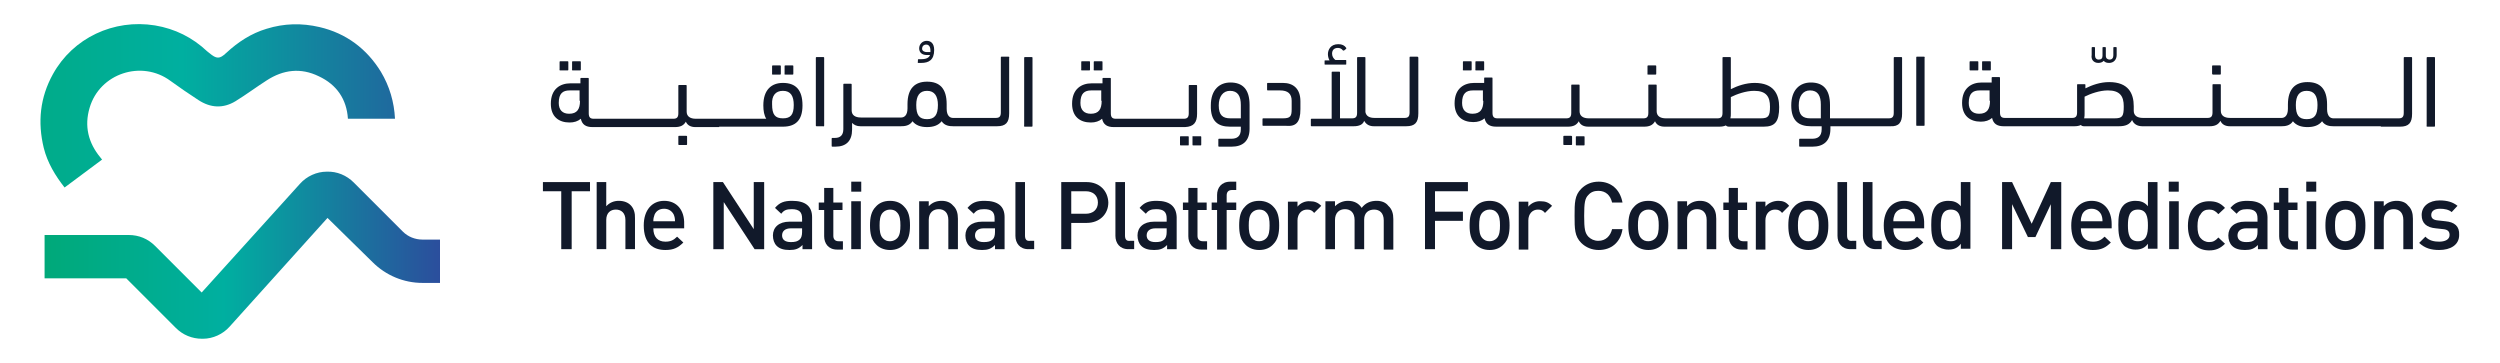 <?xml version="1.0" encoding="utf-8"?>
<!-- Generator: Adobe Illustrator 27.5.0, SVG Export Plug-In . SVG Version: 6.00 Build 0)  -->
<svg version="1.1" id="Layer_1" xmlns="http://www.w3.org/2000/svg" xmlns:xlink="http://www.w3.org/1999/xlink" x="0px" y="0px"
	 viewBox="0 0 600 87.1" style="enable-background:new 0 0 600 87.1;" xml:space="preserve">
<style type="text/css">
	.st0{fill:url(#SVGID_1_);}
	.st1{fill:url(#SVGID_00000108299374286857251940000014323538890327885461_);}
	.st2{fill:#11192A;}
</style>
<g>
	<g>
		<g>
			<g>
				<linearGradient id="SVGID_1_" gradientUnits="userSpaceOnUse" x1="10.694" y1="61.243" x2="105.572" y2="61.243">
					<stop  offset="0" style="stop-color:#00A979"/>
					<stop  offset="0.454" style="stop-color:#00AFA0"/>
					<stop  offset="1" style="stop-color:#2B4E9D"/>
				</linearGradient>
				<path class="st0" d="M48.5,81.3c-2.4,0-4.6-0.9-6.3-2.6L30.3,66.8H10.7V56.4h20.2c2.4,0,4.6,0.9,6.3,2.6l11.2,11.2L72,44.1
					c1.6-1.8,4-2.9,6.4-2.9c2.5-0.1,4.8,0.9,6.5,2.6l11.8,11.8c1.2,1.2,2.9,1.9,4.7,1.9h4.2v10.4h-4.2c-4.5,0-8.8-1.8-12-5
					L78.6,52.3L55.1,78.4c-1.6,1.8-4,2.9-6.4,2.9C48.6,81.3,48.5,81.3,48.5,81.3z"/>
			</g>
			
				<linearGradient id="SVGID_00000124861795359662155310000010044527730258677420_" gradientUnits="userSpaceOnUse" x1="-15.067" y1="25.452" x2="114.476" y2="25.452">
				<stop  offset="0" style="stop-color:#00A979"/>
				<stop  offset="0.454" style="stop-color:#00AFA0"/>
				<stop  offset="1" style="stop-color:#2B4E9D"/>
			</linearGradient>
			<path style="fill:url(#SVGID_00000124861795359662155310000010044527730258677420_);" d="M83.5,28.5h11.3
				c-0.2-4-1.3-7.8-3.4-11.3C88,11.7,83.1,8,76.7,6.5c-4.3-1-8.5-0.9-12.7,0.4c-3.7,1.1-6.9,3.2-9.7,5.8c-1.6,1.5-2.3,1.5-4.1,0
				c-0.2-0.1-0.3-0.3-0.5-0.4C46.2,9,42,6.9,37.2,6.1c-9.9-1.6-19.7,3-24.5,11.7c-3.1,5.6-3.7,11.5-2.2,17.7c0.9,3.6,2.8,6.7,5,9.5
				l9-6.7c-0.1-0.2-0.3-0.3-0.4-0.5c-2.9-3.5-3.9-7.5-2.6-11.9c2.4-8.3,12.5-11.6,19.4-6.5c2.2,1.6,4.4,3.1,6.7,4.6
				c2.9,1.9,5.9,2.1,8.9,0.3c2.6-1.6,5-3.4,7.5-5c4-2.6,8.2-3.1,12.5-1C80.8,20.3,83.2,23.8,83.5,28.5z"/>
		</g>
	</g>
	<g>
		<path class="st2" d="M137.5,16.9h1.7c0.2,0,0.2-0.1,0.2-0.2v-1.8c0-0.2-0.1-0.2-0.2-0.2h-1.7c-0.2,0-0.2,0.1-0.2,0.2v1.8
			C137.2,16.8,137.3,16.9,137.5,16.9z"/>
		<path class="st2" d="M134.5,16.9h1.7c0.2,0,0.2-0.1,0.2-0.2v-1.8c0-0.2-0.1-0.2-0.2-0.2h-1.7c-0.2,0-0.2,0.1-0.2,0.2v1.8
			C134.2,16.8,134.3,16.9,134.5,16.9z"/>
		<path class="st2" d="M164.7,32.6H163c-0.2,0-0.2,0.1-0.2,0.2v1.8c0,0.2,0.1,0.2,0.2,0.2h1.7c0.2,0,0.2-0.1,0.2-0.2v-1.8
			C164.9,32.6,164.8,32.6,164.7,32.6z"/>
		<path class="st2" d="M172.6,30.4C172.6,30.4,172.6,30.4,172.6,30.4C172.6,30.4,172.6,30.4,172.6,30.4h2.7c0,0,0,0,0,0c0,0,0,0,0,0
			h2.7c0,0,0,0,0,0c0,0,0,0,0,0h2.7c0.1,0,0.1,0,0.2,0c0.1,0,0.1,0,0.2,0h6.8c2.9,0,4.7-1.4,4.7-5.1c0-3.8-1.7-5.4-4.7-5.4
			c-2.7,0-4.7,1.6-4.7,5.4c0,1.3,0.2,2.4,0.7,3.2h-2.8c-0.1,0-0.1,0-0.2,0c-0.1,0-0.1,0-0.2,0h-2.7c0,0,0,0,0,0c0,0,0,0,0,0h-2.7
			c0,0,0,0,0,0c0,0,0,0,0,0h-2.7c0,0,0,0,0,0c0,0,0,0,0,0h-2.7c0,0,0,0,0,0c0,0,0,0,0,0h-2.5h-0.2H167c-1.4,0-2.2-0.6-2.2-1.7v-6.2
			c0-0.2-0.1-0.2-0.2-0.2H163c-0.2,0-0.2,0.1-0.2,0.2v6.6c0,1-0.4,1.3-1.2,1.3H160c0,0-0.1,0-0.1,0c0,0-0.1,0-0.1,0h-2.7
			c0,0,0,0,0,0c0,0,0,0,0,0h-2.7c0,0,0,0,0,0c0,0,0,0,0,0h-2.7c0,0,0,0,0,0c0,0,0,0,0,0H149c0,0,0,0,0,0c0,0,0,0,0,0h-2.7
			c0,0,0,0,0,0c0,0,0,0,0,0h-2.7c0,0,0,0,0,0c0,0,0,0,0,0h-1.1c-0.8,0-1.2-0.3-1.2-1.3v-8.3c0-0.2-0.1-0.2-0.2-0.2h-1.6
			c-0.2,0-0.2,0.1-0.2,0.2v1.1h-2.4c-2.4,0-4.7,1.3-4.7,4.9c0,3.1,1.9,4.5,4.5,4.5c1.1,0,2-0.3,2.7-0.9c0.3,1.4,1.2,2,2.8,2h1.5
			c0,0,0,0,0,0c0,0,0,0,0,0h2.7c0,0,0,0,0,0c0,0,0,0,0,0h2.7c0,0,0,0,0,0c0,0,0,0,0,0h2.7c0,0,0,0,0,0c0,0,0,0,0,0h2.7c0,0,0,0,0,0
			c0,0,0,0,0,0h2.7c0,0,0,0,0,0c0,0,0,0,0,0h2.7c0,0,0.1,0,0.1,0c0,0,0,0,0.1,0h1.9c1.3,0,2.1-0.4,2.6-1.3c0.4,0.9,1.2,1.3,2.3,1.3
			h0.4h0.2h2.5c0,0,0,0,0,0c0,0,0,0,0,0H172.6z M187.9,21.8c1.9,0,2.6,1.3,2.6,3.4c0,2.4-0.8,3.2-2.6,3.2c-1.9,0-2.6-0.9-2.6-3.4
			C185.2,23,186.1,21.8,187.9,21.8z M139.2,24.2c0,2-0.7,3.1-2.6,3.1c-1.6,0-2.5-0.9-2.5-2.6c0-2.3,1-3,2.6-3h2.4V24.2z"/>
		<path class="st2" d="M188.5,17.9h1.7c0.2,0,0.2-0.1,0.2-0.2v-1.8c0-0.2-0.1-0.2-0.2-0.2h-1.7c-0.2,0-0.2,0.1-0.2,0.2v1.8
			C188.2,17.8,188.3,17.9,188.5,17.9z"/>
		<path class="st2" d="M185.5,17.9h1.7c0.2,0,0.2-0.1,0.2-0.2v-1.8c0-0.2-0.1-0.2-0.2-0.2h-1.7c-0.2,0-0.2,0.1-0.2,0.2v1.8
			C185.2,17.8,185.3,17.9,185.5,17.9z"/>
		<path class="st2" d="M197.8,30.1V13.9c0-0.2-0.1-0.2-0.2-0.2H196c-0.2,0-0.2,0.1-0.2,0.2v16.2c0,0.2,0.1,0.2,0.2,0.2h1.6
			C197.7,30.4,197.8,30.3,197.8,30.1z"/>
		<path class="st2" d="M220.4,15.1h0.7c1.8,0,3.1-0.7,3.1-3.1c0-1.6-0.8-2.2-1.8-2.2c-1,0-1.8,0.8-1.8,1.8c0,1,0.7,1.6,1.8,1.6h0.8
			c-0.1,0.4-0.6,1-2,1h-0.7c-0.2,0-0.2,0.1-0.2,0.2v0.3C220.2,15.1,220.3,15.1,220.4,15.1z M222.4,12.5c-0.4,0-1.1-0.2-1.1-0.8
			c0-0.5,0.3-1,1-1c0.6,0,1,0.5,1,1.4c0,0.1,0,0.3,0,0.4H222.4z"/>
		<path class="st2" d="M242,13.6h-1.6c-0.2,0-0.2,0.1-0.2,0.2v13.2c0,1-0.4,1.3-1.2,1.3h-1.5h0h-2.7c0,0,0,0,0,0c0,0,0,0,0,0h-2.7
			c0,0,0,0,0,0c0,0,0,0,0,0h-2.7h0h-0.7c-0.7,0-1.5-0.5-1.5-2.2c0-0.3,0-0.7,0-1.1c0-3.8-1.7-5.4-4.7-5.4c-2.9,0-4.7,1.6-4.7,5.4
			c0,0.4,0,0.7,0,1c0,1.7-0.8,2.2-1.5,2.2H215h0h-2.7c0,0,0,0,0,0c0,0,0,0,0,0h-2.7c0,0,0,0,0,0c0,0,0,0,0,0h-2.7c0,0,0,0,0,0
			c0,0,0,0,0,0h-0.3c-1.4,0-2.2-0.6-2.2-1.7v-6.2c0-0.2-0.1-0.2-0.2-0.2h-1.6c-0.2,0-0.2,0.1-0.2,0.2v10.7c0,1.4-0.7,2.1-2,2.1h-0.6
			c-0.2,0-0.2,0.1-0.2,0.2V35c0,0.2,0.1,0.2,0.2,0.2h0.7c2.6,0,4-1.4,4-4.1v-1.6c0.5,0.5,1.1,0.8,2,0.8h0.5c0,0,0,0,0,0c0,0,0,0,0,0
			h2.7c0,0,0,0,0,0c0,0,0,0,0,0h2.7c0,0,0,0,0,0c0,0,0,0,0,0h2.7h0h1.1c0.9,0,2.1-0.1,2.8-1.2c0.8,1,2,1.4,3.5,1.4
			c1.5,0,2.7-0.4,3.5-1.4c0.7,1.1,1.9,1.2,2.8,1.2h0.5h0h2.7c0,0,0,0,0,0c0,0,0,0,0,0h2.7c0,0,0,0,0,0c0,0,0,0,0,0h2.7h0h1.9
			c2.1,0,2.9-0.9,2.9-3.1V13.9C242.3,13.7,242.2,13.6,242,13.6z M222.5,28.6c-1.9,0-2.6-1-2.6-3.4c0-2.2,0.8-3.4,2.6-3.4
			s2.6,1.3,2.6,3.4C225.1,27.6,224.3,28.6,222.5,28.6z"/>
		<path class="st2" d="M246,30.4h1.6c0.2,0,0.2-0.1,0.2-0.2V13.9c0-0.2-0.1-0.2-0.2-0.2H246c-0.2,0-0.2,0.1-0.2,0.2v16.2
			C245.7,30.3,245.8,30.4,246,30.4z"/>
		<path class="st2" d="M262.7,16.9h1.7c0.2,0,0.2-0.1,0.2-0.2v-1.8c0-0.2-0.1-0.2-0.2-0.2h-1.7c-0.2,0-0.2,0.1-0.2,0.2v1.8
			C262.4,16.8,262.5,16.9,262.7,16.9z"/>
		<path class="st2" d="M259.7,16.9h1.7c0.2,0,0.2-0.1,0.2-0.2v-1.8c0-0.2-0.1-0.2-0.2-0.2h-1.7c-0.2,0-0.2,0.1-0.2,0.2v1.8
			C259.4,16.8,259.5,16.9,259.7,16.9z"/>
		<path class="st2" d="M286.2,32.9v1.8c0,0.2,0.1,0.2,0.2,0.2h1.7c0.2,0,0.2-0.1,0.2-0.2v-1.8c0-0.2-0.1-0.2-0.2-0.2h-1.7
			C286.2,32.6,286.2,32.7,286.2,32.9z"/>
		<path class="st2" d="M287.3,27.3v-6.7c0-0.2-0.1-0.2-0.2-0.2h-1.6c-0.2,0-0.2,0.1-0.2,0.2v6.6c0,1-0.4,1.3-1.2,1.3h-1.7h0h-2.7
			c0,0,0,0,0,0c0,0,0,0,0,0h-2.7c0,0,0,0,0,0c0,0,0,0,0,0h-2.7c0,0,0,0,0,0c0,0,0,0,0,0h-2.7c0,0,0,0,0,0c0,0,0,0,0,0h-2.7
			c0,0,0,0,0,0c0,0,0,0,0,0h-1.1c-0.8,0-1.2-0.3-1.2-1.3v-8.3c0-0.2-0.1-0.2-0.2-0.2h-1.6c-0.2,0-0.2,0.1-0.2,0.2v1.1H262
			c-2.4,0-4.7,1.3-4.7,4.9c0,3.1,1.9,4.5,4.5,4.5c1.1,0,2-0.3,2.7-0.9c0.3,1.4,1.2,2,2.8,2h1.5c0,0,0,0,0,0c0,0,0,0,0,0h2.7
			c0,0,0,0,0,0c0,0,0,0,0,0h2.7c0,0,0,0,0,0c0,0,0,0,0,0h2.7c0,0,0,0,0,0c0,0,0,0,0,0h2.7c0,0,0,0,0,0c0,0,0,0,0,0h2.7h0h2.1
			C286.5,30.4,287.3,29.4,287.3,27.3z M264.4,24.2c0,2-0.7,3.1-2.6,3.1c-1.6,0-2.5-0.9-2.5-2.6c0-2.3,1-3,2.6-3h2.4V24.2z"/>
		<path class="st2" d="M285.3,34.7v-1.8c0-0.2-0.1-0.2-0.2-0.2h-1.7c-0.2,0-0.2,0.1-0.2,0.2v1.8c0,0.2,0.1,0.2,0.2,0.2h1.7
			C285.3,34.9,285.3,34.9,285.3,34.7z"/>
		<path class="st2" d="M295.2,30.4h2.6V31c0,1.8-1,2.3-2.3,2.3h-2.9c-0.2,0-0.2,0.1-0.2,0.2V35c0,0.2,0.1,0.2,0.2,0.2h3
			c2.6,0,4.3-1.3,4.3-4.3v-5.7c0-3.8-1.7-5.4-4.6-5.4c-2.6,0-4.7,1.7-4.7,5.5C290.5,29.1,292.3,30.4,295.2,30.4z M295.2,21.8
			c1.9,0,2.6,1.3,2.6,3.4v3.2h-2.5c-1.8,0-2.8-0.7-2.8-3.1C292.5,23.2,293.5,21.8,295.2,21.8z"/>
		<path class="st2" d="M312.1,26.2v-1.9c0-3-1.7-4.4-4.2-4.4h-3.6c-0.2,0-0.2,0.1-0.2,0.2v1.4c0,0.2,0.1,0.2,0.2,0.2h2.9
			c1.9,0,2.8,0.8,2.8,2.5v2c0,1.7-0.3,2.2-2.1,2.2h-4.7c-0.2,0-0.2,0.1-0.2,0.2v1.4c0,0.2,0.1,0.2,0.2,0.2h5.5
			C311,30.4,312.1,29.4,312.1,26.2z"/>
		<path class="st2" d="M318,15.5h5c0.1,0,0.1,0,0.1-0.2v-0.7c0-0.1,0-0.2-0.1-0.2h-2.5c-0.4-0.3-0.8-0.8-0.8-1.5
			c0-0.8,0.4-1.4,1.4-1.4c0.5,0,0.9,0.2,1.2,0.6c0.1,0.1,0.1,0,0.3,0l0.5-0.4c0,0,0-0.1,0-0.2c-0.4-0.6-1-0.9-1.9-0.9
			c-1.9,0-2.5,1.4-2.5,2.4c0,0.6,0.2,1.2,0.4,1.5H318c-0.1,0-0.1,0-0.1,0.2v0.7C317.9,15.4,317.9,15.5,318,15.5z"/>
		<path class="st2" d="M340.1,13.6h-1.6c-0.2,0-0.2,0.1-0.2,0.2v13.2c0,1-0.4,1.3-1.2,1.3h-1.5h0h-2.7c0,0,0,0,0,0c0,0,0,0,0,0h-2.7
			c0,0,0,0,0,0c0,0,0,0,0,0h-0.3c-1.2,0-2-0.4-2.2-1.4V13.9c0-0.2-0.1-0.2-0.2-0.2h-1.6c-0.2,0-0.2,0.1-0.2,0.2v13.2
			c0,1-0.4,1.3-1.2,1.3h-2.9V17.4c0-0.2-0.1-0.2-0.2-0.2h-1.6c-0.2,0-0.2,0.1-0.2,0.2v11.1h-4.8c-0.2,0-0.2,0.1-0.2,0.2v1.4
			c0,0.2,0.1,0.2,0.2,0.2h10.1c1.3,0,2.2-0.4,2.5-1.3c0.5,0.9,1.3,1.3,2.3,1.3h0.5c0,0,0,0,0,0c0,0,0,0,0,0h2.7c0,0,0,0,0,0
			c0,0,0,0,0,0h2.7h0h1.9c2.1,0,2.9-0.9,2.9-3.1V13.9C340.4,13.7,340.3,13.6,340.1,13.6z"/>
		<path class="st2" d="M351.3,16.9h1.7c0.2,0,0.2-0.1,0.2-0.2v-1.8c0-0.2-0.1-0.2-0.2-0.2h-1.7c-0.2,0-0.2,0.1-0.2,0.2v1.8
			C351,16.8,351.1,16.9,351.3,16.9z"/>
		<path class="st2" d="M354.3,16.9h1.7c0.2,0,0.2-0.1,0.2-0.2v-1.8c0-0.2-0.1-0.2-0.2-0.2h-1.7c-0.2,0-0.2,0.1-0.2,0.2v1.8
			C354,16.8,354.1,16.9,354.3,16.9z"/>
		<path class="st2" d="M377.1,32.6h-1.7c-0.2,0-0.2,0.1-0.2,0.2v1.8c0,0.2,0.1,0.2,0.2,0.2h1.7c0.2,0,0.2-0.1,0.2-0.2v-1.8
			C377.3,32.7,377.2,32.6,377.1,32.6z"/>
		<path class="st2" d="M380.1,34.9c0.2,0,0.2-0.1,0.2-0.2v-1.8c0-0.2-0.1-0.2-0.2-0.2h-1.7c-0.2,0-0.2,0.1-0.2,0.2v1.8
			c0,0.2,0.1,0.2,0.2,0.2H380.1z"/>
		<path class="st2" d="M395.6,17.9h1.7c0.2,0,0.2-0.1,0.2-0.2v-1.8c0-0.2-0.1-0.2-0.2-0.2h-1.7c-0.2,0-0.2,0.1-0.2,0.2v1.8
			C395.3,17.8,395.4,17.9,395.6,17.9z"/>
		<path class="st2" d="M415,30.4h8.3c2.7,0,3.7-1.2,3.7-4.7c0-3.1-1.3-5.8-5.9-5.8c-2.1,0-4.1,0.7-5.7,1.5v-7.5
			c0-0.2-0.1-0.2-0.2-0.2h-1.6c-0.2,0-0.2,0.1-0.2,0.2v13.2c0,1-0.4,1.3-1.2,1.3h-1.5h0h-2.7c0,0,0,0,0,0c0,0,0,0,0,0h-2.7
			c0,0,0,0,0,0c0,0,0,0,0,0h-2.7c0,0,0,0,0,0c0,0,0,0,0,0h-2.5h-0.2h-0.1c-1.4,0-2.2-0.6-2.2-1.7v-6.2c0-0.2-0.1-0.2-0.2-0.2h-1.6
			c-0.2,0-0.2,0.1-0.2,0.2v6.6c0,1-0.4,1.3-1.2,1.3h-1.5c0,0-0.1,0-0.1,0c0,0-0.1,0-0.1,0h-2.7c0,0,0,0,0,0c0,0,0,0,0,0H387
			c0,0,0,0,0,0c0,0,0,0,0,0h-2.7c0,0,0,0,0,0c0,0,0,0,0,0h-2.7c0,0,0,0,0,0c0,0,0,0,0,0h-0.3c-1.4,0-2.2-0.6-2.2-1.7v-6.2
			c0-0.2-0.1-0.2-0.2-0.2h-1.6c-0.2,0-0.2,0.1-0.2,0.2v6.6c0,1-0.4,1.3-1.2,1.3h-1.7c0,0-0.1,0-0.1,0c0,0-0.1,0-0.1,0h-2.7
			c0,0,0,0,0,0c0,0,0,0,0,0h-2.7c0,0,0,0,0,0c0,0,0,0,0,0h-2.7c0,0,0,0,0,0c0,0,0,0,0,0h-2.7c0,0,0,0,0,0c0,0,0,0,0,0h-2.7
			c0,0,0,0,0,0c0,0,0,0,0,0h-1.1c-0.8,0-1.2-0.3-1.2-1.3v-8.3c0-0.2-0.1-0.2-0.2-0.2h-1.6c-0.2,0-0.2,0.1-0.2,0.2v1.1h-2.4
			c-2.4,0-4.7,1.3-4.7,4.9c0,3.1,1.9,4.5,4.5,4.5c1.1,0,2-0.3,2.7-0.9c0.3,1.4,1.2,2,2.8,2h1.5c0,0,0,0,0,0c0,0,0,0,0,0h2.7
			c0,0,0,0,0,0c0,0,0,0,0,0h2.7c0,0,0,0,0,0c0,0,0,0,0,0h2.7c0,0,0,0,0,0c0,0,0,0,0,0h2.7c0,0,0,0,0,0c0,0,0,0,0,0h2.7
			c0,0,0.1,0,0.1,0c0,0,0,0,0.1,0h2c1.3,0,2.1-0.4,2.6-1.3c0.4,0.9,1.2,1.3,2.3,1.3h0.5c0,0,0,0,0,0c0,0,0,0,0,0h2.7c0,0,0,0,0,0
			c0,0,0,0,0,0h2.7c0,0,0,0,0,0c0,0,0,0,0,0h2.7c0,0,0,0,0,0c0,0,0,0,0,0h2.7c0,0,0.1,0,0.1,0c0,0,0,0,0.1,0h1.9
			c1.3,0,2.1-0.4,2.6-1.3c0.4,0.9,1.2,1.3,2.3,1.3h0.4h0.2h2.5c0,0,0,0,0,0c0,0,0,0,0,0h2.7c0,0,0,0,0,0c0,0,0,0,0,0h2.7
			c0,0,0,0,0,0c0,0,0,0,0,0h2.7h0h1.9c0.7,0,1.2-0.1,1.6-0.3C414.4,30.3,414.6,30.4,415,30.4z M415.4,27.3v-4
			c1.4-0.7,3.6-1.5,5.6-1.5c2.9,0,3.8,1.4,3.8,3.8c0,2.3-0.4,2.8-2.2,2.8h-7.3C415.4,28,415.4,27.6,415.4,27.3z M356,24.2
			c0,2-0.7,3.1-2.6,3.1c-1.6,0-2.5-0.9-2.5-2.6c0-2.3,1-3,2.6-3h2.4V24.2z"/>
		<path class="st2" d="M456.5,27.3V13.9c0-0.2-0.1-0.2-0.2-0.2h-1.6c-0.2,0-0.2,0.1-0.2,0.2v13.2c0,1-0.4,1.3-1.2,1.3h-1.5h0H449
			c0,0,0,0,0,0c0,0,0,0,0,0h-2.7c0,0,0,0,0,0c0,0,0,0,0,0h-2.7c0,0,0,0,0,0c0,0,0,0,0,0h-2.7c0,0,0,0,0,0c0,0,0,0,0,0h-1.7v-3.2
			c0-3.8-1.7-5.4-4.6-5.4c-2.6,0-4.7,1.7-4.7,5.5c0,3.7,1.8,5,4.7,5h2.6V31c0,1.8-1,2.3-2.3,2.3h-2.9c-0.2,0-0.2,0.1-0.2,0.2V35
			c0,0.2,0.1,0.2,0.2,0.2h3c2.6,0,4.3-1.3,4.3-4.3v-0.6h1.7c0,0,0,0,0,0c0,0,0,0,0,0h2.7c0,0,0,0,0,0c0,0,0,0,0,0h2.7c0,0,0,0,0,0
			c0,0,0,0,0,0h2.7c0,0,0,0,0,0c0,0,0,0,0,0h2.7h0h1.9C455.7,30.4,456.5,29.4,456.5,27.3z M437,28.4h-2.5c-1.8,0-2.8-0.7-2.8-3.1
			c0-2.2,1-3.6,2.7-3.6c1.9,0,2.6,1.3,2.6,3.4V28.4z"/>
		<path class="st2" d="M461.7,13.6h-1.6c-0.2,0-0.2,0.1-0.2,0.2v16.2c0,0.2,0.1,0.2,0.2,0.2h1.6c0.2,0,0.2-0.1,0.2-0.2V13.9
			C462,13.7,461.9,13.6,461.7,13.6z"/>
		<path class="st2" d="M475.9,16.9h1.7c0.2,0,0.2-0.1,0.2-0.2v-1.8c0-0.2-0.1-0.2-0.2-0.2h-1.7c-0.2,0-0.2,0.1-0.2,0.2v1.8
			C475.7,16.8,475.7,16.9,475.9,16.9z"/>
		<path class="st2" d="M472.9,16.9h1.7c0.2,0,0.2-0.1,0.2-0.2v-1.8c0-0.2-0.1-0.2-0.2-0.2h-1.7c-0.2,0-0.2,0.1-0.2,0.2v1.8
			C472.7,16.8,472.7,16.9,472.9,16.9z"/>
		<path class="st2" d="M503.6,15.1c0.6,0,1-0.2,1.3-0.5c0.3,0.4,0.8,0.5,1.3,0.5c1.1,0,1.8-0.8,1.8-1.9v-1.7c0-0.2-0.1-0.2-0.2-0.2
			h-0.4c-0.2,0-0.2,0.1-0.2,0.2v1.8c0,0.6-0.3,1-0.9,1c-0.5,0-0.9-0.3-0.9-0.9v-1.9c0-0.2-0.1-0.2-0.2-0.2h-0.4
			c-0.2,0-0.2,0.1-0.2,0.2v1.9c0,0.6-0.3,0.9-0.9,0.9s-0.9-0.4-0.9-1v-1.8c0-0.2-0.1-0.2-0.2-0.2h-0.4c-0.2,0-0.2,0.1-0.2,0.2v1.7
			C501.8,14.3,502.5,15.1,503.6,15.1z"/>
		<path class="st2" d="M531.1,17.9h1.7c0.2,0,0.2-0.1,0.2-0.2v-1.8c0-0.2-0.1-0.2-0.2-0.2h-1.7c-0.2,0-0.2,0.1-0.2,0.2v1.8
			C530.9,17.8,531,17.9,531.1,17.9z"/>
		<path class="st2" d="M571.4,30.4C571.4,30.4,571.4,30.4,571.4,30.4C571.4,30.4,571.4,30.4,571.4,30.4h2.7h0h1.9
			c2.1,0,2.9-0.9,2.9-3.1V13.9c0-0.2-0.1-0.2-0.2-0.2h-1.6c-0.2,0-0.2,0.1-0.2,0.2v13.2c0,1-0.4,1.3-1.2,1.3h-1.5h0h-2.7
			c0,0,0,0,0,0c0,0,0,0,0,0h-2.7c0,0,0,0,0,0c0,0,0,0,0,0h-2.7c0,0,0,0,0,0c0,0,0,0,0,0h-2.7c0,0,0,0,0,0c0,0,0,0,0,0h-2.7h0h-0.7
			c-0.7,0-1.5-0.5-1.5-2.2c0-0.3,0-0.7,0-1.1c0-3.8-1.7-5.4-4.7-5.4c-2.9,0-4.7,1.6-4.7,5.4c0,0.4,0,0.7,0,1c0,1.7-0.8,2.2-1.5,2.2
			h-1.2h0h-2.7c0,0,0,0,0,0c0,0,0,0,0,0h-2.7c0,0,0,0,0,0c0,0,0,0,0,0H538c0,0,0,0,0,0c0,0,0,0,0,0h-2.5h-0.2h-0.1
			c-1.4,0-2.2-0.6-2.2-1.7v-6.2c0-0.2-0.1-0.2-0.2-0.2h-1.6c-0.2,0-0.2,0.1-0.2,0.2v6.6c0,1-0.4,1.3-1.2,1.3h-1.5c0,0-0.1,0-0.1,0
			c0,0-0.1,0-0.1,0h-2.7c0,0,0,0,0,0c0,0,0,0,0,0h-2.7c0,0,0,0,0,0c0,0,0,0,0,0h-2.7c0,0,0,0,0,0c0,0,0,0,0,0h-2.7c0,0,0,0,0,0
			c0,0,0,0,0,0h-2.7c0,0,0,0,0,0c0,0,0,0,0,0h-0.3c-1.4,0-2.2-0.6-2.2-1.7c0-0.3,0-0.7,0-1.1c0-3.1-1.3-5.8-5.9-5.8
			c-2.1,0-4.1,0.7-5.7,1.5v-0.8c0-0.2-0.1-0.2-0.2-0.2h-1.6c-0.2,0-0.2,0.1-0.2,0.2v6.6c0,1-0.4,1.3-1.2,1.3h-1.5h0h-2.7
			c0,0,0,0,0,0c0,0,0,0,0,0h-2.7c0,0,0,0,0,0c0,0,0,0,0,0h-2.7c0,0,0,0,0,0c0,0,0,0,0,0h-2.7c0,0,0,0,0,0c0,0,0,0,0,0h-2.7
			c0,0,0,0,0,0c0,0,0,0,0,0h-1.1c-0.8,0-1.2-0.3-1.2-1.3v-8.3c0-0.2-0.1-0.2-0.2-0.2h-1.6c-0.2,0-0.2,0.1-0.2,0.2v1.1h-2.4
			c-2.4,0-4.7,1.3-4.7,4.9c0,3.1,1.9,4.5,4.5,4.5c1.1,0,2-0.3,2.7-0.9c0.3,1.4,1.2,2,2.8,2h1.5c0,0,0,0,0,0c0,0,0,0,0,0h2.7
			c0,0,0,0,0,0c0,0,0,0,0,0h2.7c0,0,0,0,0,0c0,0,0,0,0,0h2.7c0,0,0,0,0,0c0,0,0,0,0,0h2.7c0,0,0,0,0,0c0,0,0,0,0,0h2.7h0h1.9
			c0.7,0,1.2-0.1,1.6-0.3c0.2,0.2,0.4,0.3,0.8,0.3h8.3c1.6,0,2.6-0.4,3.2-1.5c0.4,1,1.3,1.5,2.5,1.5h0.5c0,0,0,0,0,0c0,0,0,0,0,0
			h2.7c0,0,0,0,0,0c0,0,0,0,0,0h2.7c0,0,0,0,0,0c0,0,0,0,0,0h2.7c0,0,0,0,0,0c0,0,0,0,0,0h2.7c0,0,0,0,0,0c0,0,0,0,0,0h2.7
			c0,0,0.1,0,0.1,0c0,0,0,0,0.1,0h1.9c1.3,0,2.1-0.4,2.6-1.3c0.4,0.9,1.2,1.3,2.3,1.3h0.4h0.2h2.5c0,0,0,0,0,0c0,0,0,0,0,0h2.7
			c0,0,0,0,0,0c0,0,0,0,0,0h2.7c0,0,0,0,0,0c0,0,0,0,0,0h2.7h0h1.1c0.9,0,2.1-0.1,2.8-1.2c0.8,1,2,1.4,3.5,1.4
			c1.5,0,2.7-0.4,3.5-1.4c0.7,1.1,1.9,1.2,2.8,1.2h0.5h0h2.7c0,0,0,0,0,0c0,0,0,0,0,0h2.7c0,0,0,0,0,0c0,0,0,0,0,0h2.7c0,0,0,0,0,0
			c0,0,0,0,0,0H571.4z M477.6,24.2c0,2-0.7,3.1-2.6,3.1c-1.6,0-2.5-0.9-2.5-2.6c0-2.3,1-3,2.6-3h2.4V24.2z M507.5,28.4h-7.3
			c0.1-0.4,0.1-0.8,0.1-1.2v-4c1.4-0.7,3.6-1.5,5.6-1.5c2.9,0,3.8,1.4,3.8,3.8C509.7,27.9,509.4,28.4,507.5,28.4z M553.6,28.6
			c-1.9,0-2.6-1-2.6-3.4c0-2.2,0.8-3.4,2.6-3.4c1.9,0,2.6,1.3,2.6,3.4C556.2,27.6,555.5,28.6,553.6,28.6z"/>
		<path class="st2" d="M582.6,30.4h1.6c0.2,0,0.2-0.1,0.2-0.2V13.9c0-0.2-0.1-0.2-0.2-0.2h-1.6c-0.2,0-0.2,0.1-0.2,0.2v16.2
			C582.3,30.3,582.4,30.4,582.6,30.4z"/>
		<polygon class="st2" points="130.3,45.9 134.7,45.9 134.7,59.8 137.2,59.8 137.2,45.9 141.6,45.9 141.6,43.7 130.3,43.7 		"/>
		<path class="st2" d="M148.5,48.2c-1.1,0-2.2,0.4-3,1.3v-5.8h-2.3v16.1h2.3v-7c0-1.7,1-2.5,2.3-2.5c1.3,0,2.3,0.8,2.3,2.5v7h2.3
			v-7.4C152.5,49.9,151.1,48.2,148.5,48.2z"/>
		<path class="st2" d="M159.4,48.2c-2.9,0-4.9,2.2-4.9,5.9c0,4.4,2.3,5.9,5.2,5.9c2,0,3.1-0.6,4.3-1.8l-1.5-1.4
			c-0.8,0.8-1.5,1.2-2.8,1.2c-1.9,0-2.9-1.2-2.9-3.2h7.4v-1C164.3,50.5,162.5,48.2,159.4,48.2z M156.8,53.1c0-0.7,0.1-1,0.3-1.6
			c0.4-0.9,1.2-1.4,2.3-1.4c1.1,0,1.9,0.6,2.3,1.4c0.2,0.5,0.3,0.9,0.3,1.6H156.8z"/>
		<polygon class="st2" points="180.9,55 173.5,43.7 171.2,43.7 171.2,59.8 173.7,59.8 173.7,48.5 181.1,59.8 183.4,59.8 183.4,43.7 
			180.9,43.7 		"/>
		<path class="st2" d="M190.1,48.2c-1.9,0-3,0.4-4.1,1.7l1.5,1.4c0.6-0.8,1.2-1.1,2.5-1.1c1.8,0,2.5,0.7,2.5,2.2v0.8h-3
			c-2.6,0-4,1.4-4,3.3c0,1,0.3,1.9,0.9,2.5c0.7,0.7,1.7,1,3.1,1c1.4,0,2.2-0.3,3.1-1.2v1h2.3v-7.7C194.9,49.5,193.3,48.2,190.1,48.2
			z M192.5,55.7c0,0.8-0.2,1.4-0.5,1.7c-0.6,0.6-1.3,0.7-2.2,0.7c-1.4,0-2.1-0.6-2.1-1.6c0-1,0.7-1.7,2.1-1.7h2.7V55.7z"/>
		<path class="st2" d="M200.1,45.1h-2.3v3.5h-1.3v1.8h1.3v6.3c0,1.7,1,3.2,3.1,3.2h1.4v-2h-1c-0.9,0-1.3-0.5-1.3-1.3v-6.2h2.2v-1.8
			h-2.2V45.1z"/>
		<rect x="204.3" y="48.3" class="st2" width="2.3" height="11.5"/>
		<rect x="204.3" y="43.6" class="st2" width="2.4" height="2.4"/>
		<path class="st2" d="M213.6,48.2c-1.6,0-2.7,0.6-3.4,1.4c-1.1,1.1-1.4,2.6-1.4,4.5c0,1.9,0.3,3.4,1.4,4.5c0.7,0.8,1.9,1.4,3.4,1.4
			c1.6,0,2.7-0.6,3.4-1.4c1.1-1.1,1.4-2.6,1.4-4.5c0-1.9-0.3-3.4-1.4-4.5C216.3,48.8,215.2,48.2,213.6,48.2z M215.3,57.2
			c-0.4,0.4-1,0.7-1.7,0.7c-0.7,0-1.2-0.2-1.7-0.7c-0.7-0.7-0.8-1.9-0.8-3.1c0-1.2,0.1-2.4,0.8-3.1c0.4-0.4,1-0.7,1.7-0.7
			c0.7,0,1.3,0.2,1.7,0.7c0.7,0.7,0.8,1.9,0.8,3.1C216.1,55.3,216,56.5,215.3,57.2z"/>
		<path class="st2" d="M226,48.2c-1.2,0-2.3,0.4-3.1,1.3v-1.2h-2.3v11.5h2.3v-7c0-1.8,1.1-2.6,2.4-2.6c1.3,0,2.3,0.8,2.3,2.6v7h2.3
			v-7.3c0-1.3-0.3-2.4-1.2-3.2C228.1,48.6,227.2,48.2,226,48.2z"/>
		<path class="st2" d="M236.3,48.2c-1.9,0-3,0.4-4.1,1.7l1.5,1.4c0.6-0.8,1.2-1.1,2.5-1.1c1.8,0,2.5,0.7,2.5,2.2v0.8h-3
			c-2.6,0-4,1.4-4,3.3c0,1,0.3,1.9,0.9,2.5c0.7,0.7,1.7,1,3.1,1c1.4,0,2.2-0.3,3.1-1.2v1h2.3v-7.7C241.1,49.5,239.5,48.2,236.3,48.2
			z M238.8,55.7c0,0.8-0.2,1.4-0.5,1.7c-0.6,0.6-1.3,0.7-2.2,0.7c-1.4,0-2.1-0.6-2.1-1.6c0-1,0.7-1.7,2.1-1.7h2.7V55.7z"/>
		<path class="st2" d="M246,56.5V43.7h-2.3v12.9c0,1.7,1,3.2,3.1,3.2h1.4v-2h-1C246.3,57.9,246,57.4,246,56.5z"/>
		<path class="st2" d="M260.8,43.7h-6.1v16.1h2.4v-6.3h3.7c3.1,0,5.2-2.1,5.2-4.9C265.9,45.8,263.9,43.7,260.8,43.7z M260.6,51.3
			h-3.5v-5.4h3.5c1.7,0,2.9,1,2.9,2.7C263.5,50.3,262.3,51.3,260.6,51.3z"/>
		<path class="st2" d="M270,56.5V43.7h-2.3v12.9c0,1.7,1,3.2,3.1,3.2h1.4v-2h-1C270.3,57.9,270,57.4,270,56.5z"/>
		<path class="st2" d="M277.6,48.2c-1.9,0-3,0.4-4.1,1.7l1.5,1.4c0.6-0.8,1.2-1.1,2.5-1.1c1.8,0,2.5,0.7,2.5,2.2v0.8h-3
			c-2.6,0-4,1.4-4,3.3c0,1,0.3,1.9,0.9,2.5c0.7,0.7,1.7,1,3.1,1c1.4,0,2.2-0.3,3.1-1.2v1h2.3v-7.7C282.3,49.5,280.7,48.2,277.6,48.2
			z M280,55.7c0,0.8-0.2,1.4-0.5,1.7c-0.6,0.6-1.3,0.7-2.2,0.7c-1.4,0-2.1-0.6-2.1-1.6c0-1,0.7-1.7,2.1-1.7h2.7V55.7z"/>
		<path class="st2" d="M287.5,45.1h-2.3v3.5h-1.3v1.8h1.3v6.3c0,1.7,1,3.2,3.1,3.2h1.4v-2h-1c-0.9,0-1.3-0.5-1.3-1.3v-6.2h2.2v-1.8
			h-2.2V45.1z"/>
		<path class="st2" d="M292.1,46.8v1.8h-1.3v1.8h1.3v9.5h2.3v-9.5h2.3v-1.8h-2.3v-1.7c0-0.8,0.4-1.3,1.3-1.3h1v-2h-1.4
			C293.1,43.6,292.1,45.1,292.1,46.8z"/>
		<path class="st2" d="M302.2,48.2c-1.6,0-2.7,0.6-3.4,1.4c-1.1,1.1-1.4,2.6-1.4,4.5c0,1.9,0.3,3.4,1.4,4.5c0.7,0.8,1.9,1.4,3.4,1.4
			c1.6,0,2.7-0.6,3.4-1.4c1.1-1.1,1.4-2.6,1.4-4.5c0-1.9-0.3-3.4-1.4-4.5C304.9,48.8,303.7,48.2,302.2,48.2z M303.9,57.2
			c-0.4,0.4-1,0.7-1.7,0.7c-0.7,0-1.2-0.2-1.7-0.7c-0.7-0.7-0.8-1.9-0.8-3.1c0-1.2,0.1-2.4,0.8-3.1c0.4-0.4,1-0.7,1.7-0.7
			c0.7,0,1.3,0.2,1.7,0.7c0.7,0.7,0.8,1.9,0.8,3.1C304.7,55.3,304.6,56.5,303.9,57.2z"/>
		<path class="st2" d="M311.4,49.6v-1.2h-2.3v11.5h2.3v-7c0-1.6,1-2.6,2.3-2.6c0.8,0,1.2,0.2,1.7,0.8l1.7-1.7
			c-0.8-0.8-1.6-1.1-2.7-1.1C313.2,48.2,312,48.8,311.4,49.6z"/>
		<path class="st2" d="M330.4,48.2c-1.5,0-2.7,0.5-3.6,1.7c-0.7-1.1-1.8-1.7-3.3-1.7c-1.2,0-2.3,0.5-3.1,1.3v-1.2h-2.3v11.5h2.3v-7
			c0-1.8,1.1-2.6,2.4-2.6c1.3,0,2.3,0.8,2.3,2.6v7h2.3v-7.1c0-1.7,1.1-2.4,2.4-2.4c1.3,0,2.3,0.8,2.3,2.6v7h2.3v-7.3
			c0-1.3-0.3-2.4-1.2-3.2C332.6,48.6,331.6,48.2,330.4,48.2z"/>
		<polygon class="st2" points="342,59.8 344.4,59.8 344.4,53 351.1,53 351.1,50.8 344.4,50.8 344.4,45.9 352.3,45.9 352.3,43.7 
			342,43.7 		"/>
		<path class="st2" d="M357.5,48.2c-1.6,0-2.7,0.6-3.4,1.4c-1.1,1.1-1.4,2.6-1.4,4.5c0,1.9,0.3,3.4,1.4,4.5c0.7,0.8,1.9,1.4,3.4,1.4
			c1.6,0,2.7-0.6,3.4-1.4c1.1-1.1,1.4-2.6,1.4-4.5c0-1.9-0.3-3.4-1.4-4.5C360.2,48.8,359.1,48.2,357.5,48.2z M359.2,57.2
			c-0.4,0.4-1,0.7-1.7,0.7c-0.7,0-1.2-0.2-1.7-0.7c-0.7-0.7-0.8-1.9-0.8-3.1c0-1.2,0.1-2.4,0.8-3.1c0.4-0.4,1-0.7,1.7-0.7
			c0.7,0,1.3,0.2,1.7,0.7c0.7,0.7,0.8,1.9,0.8,3.1C360,55.3,359.9,56.5,359.2,57.2z"/>
		<path class="st2" d="M366.8,49.6v-1.2h-2.3v11.5h2.3v-7c0-1.6,1-2.6,2.3-2.6c0.8,0,1.2,0.2,1.7,0.8l1.7-1.7
			c-0.8-0.8-1.6-1.1-2.7-1.1C368.6,48.2,367.4,48.8,366.8,49.6z"/>
		<path class="st2" d="M383.6,45.8c1.8,0,2.9,1.1,3.3,2.8h2.5c-0.6-3.2-2.8-5-5.7-5c-1.7,0-3.1,0.6-4.2,1.7
			c-1.6,1.6-1.6,3.4-1.6,6.5s0,4.9,1.6,6.5c1.1,1.1,2.6,1.7,4.2,1.7c2.9,0,5.2-1.7,5.7-5h-2.5c-0.4,1.6-1.5,2.8-3.3,2.8
			c-1,0-1.8-0.4-2.4-1c-0.8-0.9-1-1.8-1-5s0.2-4.2,1-5C381.8,46.1,382.6,45.8,383.6,45.8z"/>
		<path class="st2" d="M395.6,48.2c-1.6,0-2.7,0.6-3.4,1.4c-1.1,1.1-1.4,2.6-1.4,4.5c0,1.9,0.3,3.4,1.4,4.5c0.7,0.8,1.9,1.4,3.4,1.4
			c1.6,0,2.7-0.6,3.4-1.4c1.1-1.1,1.4-2.6,1.4-4.5c0-1.9-0.3-3.4-1.4-4.5C398.3,48.8,397.2,48.2,395.6,48.2z M397.3,57.2
			c-0.4,0.4-1,0.7-1.7,0.7c-0.7,0-1.2-0.2-1.7-0.7c-0.7-0.7-0.8-1.9-0.8-3.1c0-1.2,0.1-2.4,0.8-3.1c0.4-0.4,1-0.7,1.7-0.7
			c0.7,0,1.3,0.2,1.7,0.7c0.7,0.7,0.8,1.9,0.8,3.1C398.1,55.3,398,56.5,397.3,57.2z"/>
		<path class="st2" d="M408,48.2c-1.2,0-2.3,0.4-3.1,1.3v-1.2h-2.3v11.5h2.3v-7c0-1.8,1.1-2.6,2.4-2.6c1.3,0,2.3,0.8,2.3,2.6v7h2.3
			v-7.3c0-1.3-0.3-2.4-1.2-3.2C410.1,48.6,409.2,48.2,408,48.2z"/>
		<path class="st2" d="M417.2,45.1h-2.3v3.5h-1.3v1.8h1.3v6.3c0,1.7,1,3.2,3.1,3.2h1.4v-2h-1c-0.9,0-1.3-0.5-1.3-1.3v-6.2h2.2v-1.8
			h-2.2V45.1z"/>
		<path class="st2" d="M426.8,48.2c-1.3,0-2.5,0.6-3.1,1.4v-1.2h-2.3v11.5h2.3v-7c0-1.6,1-2.6,2.3-2.6c0.8,0,1.2,0.2,1.7,0.8
			l1.7-1.7C428.7,48.5,427.9,48.2,426.8,48.2z"/>
		<path class="st2" d="M434,48.2c-1.6,0-2.7,0.6-3.4,1.4c-1.1,1.1-1.4,2.6-1.4,4.5c0,1.9,0.3,3.4,1.4,4.5c0.7,0.8,1.9,1.4,3.4,1.4
			c1.6,0,2.7-0.6,3.4-1.4c1.1-1.1,1.4-2.6,1.4-4.5c0-1.9-0.3-3.4-1.4-4.5C436.7,48.8,435.6,48.2,434,48.2z M435.7,57.2
			c-0.4,0.4-1,0.7-1.7,0.7c-0.7,0-1.2-0.2-1.7-0.7c-0.7-0.7-0.8-1.9-0.8-3.1c0-1.2,0.1-2.4,0.8-3.1c0.4-0.4,1-0.7,1.7-0.7
			c0.7,0,1.3,0.2,1.7,0.7c0.7,0.7,0.8,1.9,0.8,3.1C436.5,55.3,436.4,56.5,435.7,57.2z"/>
		<path class="st2" d="M443.3,56.5V43.7H441v12.9c0,1.7,1,3.2,3.1,3.2h1.4v-2h-1C443.6,57.9,443.3,57.4,443.3,56.5z"/>
		<path class="st2" d="M449.4,56.5V43.7h-2.3v12.9c0,1.7,1,3.2,3.1,3.2h1.4v-2h-1C449.7,57.9,449.4,57.4,449.4,56.5z"/>
		<path class="st2" d="M457,48.2c-2.9,0-4.9,2.2-4.9,5.9c0,4.4,2.3,5.9,5.2,5.9c2,0,3.1-0.6,4.3-1.8l-1.5-1.4
			c-0.8,0.8-1.5,1.2-2.8,1.2c-1.9,0-2.9-1.2-2.9-3.2h7.4v-1C461.9,50.5,460.1,48.2,457,48.2z M454.4,53.1c0-0.7,0.1-1,0.3-1.6
			c0.4-0.9,1.2-1.4,2.3-1.4c1.1,0,1.9,0.6,2.3,1.4c0.2,0.5,0.3,0.9,0.3,1.6H454.4z"/>
		<path class="st2" d="M470.6,49.5c-0.8-1-1.8-1.3-3-1.3c-1.2,0-2.2,0.4-2.8,1c-1.2,1.2-1.3,3.1-1.3,4.8c0,1.7,0.1,3.7,1.3,4.9
			c0.6,0.6,1.7,1,2.8,1c1.2,0,2.2-0.3,3-1.4v1.2h2.3V43.7h-2.3V49.5z M468.2,57.9c-2.1,0-2.4-1.8-2.4-3.8c0-2,0.3-3.8,2.4-3.8
			c2.1,0,2.4,1.8,2.4,3.8C470.6,56.1,470.3,57.9,468.2,57.9z"/>
		<polygon class="st2" points="487.6,53.7 482.9,43.7 480.5,43.7 480.5,59.8 482.9,59.8 482.9,49 486.7,56.9 488.5,56.9 492.2,49 
			492.2,59.8 494.7,59.8 494.7,43.7 492.2,43.7 		"/>
		<path class="st2" d="M502,48.2c-2.9,0-4.9,2.2-4.9,5.9c0,4.4,2.3,5.9,5.2,5.9c2,0,3.1-0.6,4.3-1.8l-1.5-1.4
			c-0.8,0.8-1.5,1.2-2.8,1.2c-1.9,0-2.9-1.2-2.9-3.2h7.4v-1C506.8,50.5,505,48.2,502,48.2z M499.4,53.1c0-0.7,0.1-1,0.3-1.6
			c0.4-0.9,1.2-1.4,2.3-1.4c1.1,0,1.9,0.6,2.3,1.4c0.2,0.5,0.3,0.9,0.3,1.6H499.4z"/>
		<path class="st2" d="M515.5,49.5c-0.8-1-1.8-1.3-3-1.3c-1.2,0-2.2,0.4-2.8,1c-1.2,1.2-1.3,3.1-1.3,4.8c0,1.7,0.1,3.7,1.3,4.9
			c0.6,0.6,1.7,1,2.8,1c1.2,0,2.2-0.3,3-1.4v1.2h2.3V43.7h-2.3V49.5z M513.1,57.9c-2.1,0-2.4-1.8-2.4-3.8c0-2,0.3-3.8,2.4-3.8
			s2.4,1.8,2.4,3.8C515.5,56.1,515.2,57.9,513.1,57.9z"/>
		<rect x="520.6" y="48.3" class="st2" width="2.3" height="11.5"/>
		<rect x="520.5" y="43.6" class="st2" width="2.4" height="2.4"/>
		<path class="st2" d="M530.2,50.3c0.9,0,1.5,0.3,2.2,1.1l1.6-1.5c-1.1-1.2-2.2-1.6-3.8-1.6c-2.6,0-5.1,1.6-5.1,5.9
			c0,4.3,2.5,5.9,5.1,5.9c1.6,0,2.7-0.5,3.8-1.6l-1.6-1.5c-0.7,0.8-1.3,1.1-2.2,1.1c-0.9,0-1.6-0.4-2.1-1c-0.5-0.6-0.7-1.5-0.7-2.8
			s0.2-2.2,0.7-2.8C528.6,50.6,529.3,50.3,530.2,50.3z"/>
		<path class="st2" d="M539.4,48.2c-1.9,0-3,0.4-4.1,1.7l1.5,1.4c0.6-0.8,1.2-1.1,2.5-1.1c1.8,0,2.5,0.7,2.5,2.2v0.8h-3
			c-2.6,0-4,1.4-4,3.3c0,1,0.3,1.9,0.9,2.5c0.7,0.7,1.7,1,3.1,1c1.4,0,2.2-0.3,3.1-1.2v1h2.3v-7.7C544.1,49.5,542.5,48.2,539.4,48.2
			z M541.8,55.7c0,0.8-0.2,1.4-0.5,1.7c-0.6,0.6-1.3,0.7-2.2,0.7c-1.4,0-2.1-0.6-2.1-1.6c0-1,0.7-1.7,2.1-1.7h2.7V55.7z"/>
		<path class="st2" d="M549.3,45.1H547v3.5h-1.3v1.8h1.3v6.3c0,1.7,1,3.2,3.1,3.2h1.4v-2h-1c-0.9,0-1.3-0.5-1.3-1.3v-6.2h2.2v-1.8
			h-2.2V45.1z"/>
		<rect x="553.5" y="43.6" class="st2" width="2.4" height="2.4"/>
		<rect x="553.6" y="48.3" class="st2" width="2.3" height="11.5"/>
		<path class="st2" d="M562.9,48.2c-1.6,0-2.7,0.6-3.4,1.4c-1.1,1.1-1.4,2.6-1.4,4.5c0,1.9,0.3,3.4,1.4,4.5c0.7,0.8,1.9,1.4,3.4,1.4
			c1.6,0,2.7-0.6,3.4-1.4c1.1-1.1,1.4-2.6,1.4-4.5c0-1.9-0.3-3.4-1.4-4.5C565.6,48.8,564.4,48.2,562.9,48.2z M564.6,57.2
			c-0.4,0.4-1,0.7-1.7,0.7c-0.7,0-1.2-0.2-1.7-0.7c-0.7-0.7-0.8-1.9-0.8-3.1c0-1.2,0.1-2.4,0.8-3.1c0.4-0.4,1-0.7,1.7-0.7
			c0.7,0,1.3,0.2,1.7,0.7c0.7,0.7,0.8,1.9,0.8,3.1C565.4,55.3,565.3,56.5,564.6,57.2z"/>
		<path class="st2" d="M575.2,48.2c-1.2,0-2.3,0.4-3.1,1.3v-1.2h-2.3v11.5h2.3v-7c0-1.8,1.1-2.6,2.4-2.6c1.3,0,2.3,0.8,2.3,2.6v7
			h2.3v-7.3c0-1.3-0.3-2.4-1.2-3.2C577.4,48.6,576.4,48.2,575.2,48.2z"/>
		<path class="st2" d="M586.9,53.1l-1.8-0.2c-1.2-0.1-1.6-0.6-1.6-1.3c0-0.9,0.7-1.5,2.1-1.5c1.1,0,2.1,0.2,2.8,0.8l1.4-1.5
			c-1.1-0.9-2.5-1.3-4.3-1.3c-2.4,0-4.3,1.3-4.3,3.5c0,2,1.2,3,3.4,3.2l1.8,0.2c1.1,0.1,1.5,0.6,1.5,1.4c0,1.1-1.1,1.6-2.5,1.6
			c-1.1,0-2.4-0.2-3.3-1.2l-1.5,1.5c1.4,1.3,2.9,1.7,4.8,1.7c2.7,0,4.8-1.2,4.8-3.6C590.3,54.3,589.1,53.3,586.9,53.1z"/>
	</g>
</g>
</svg>
